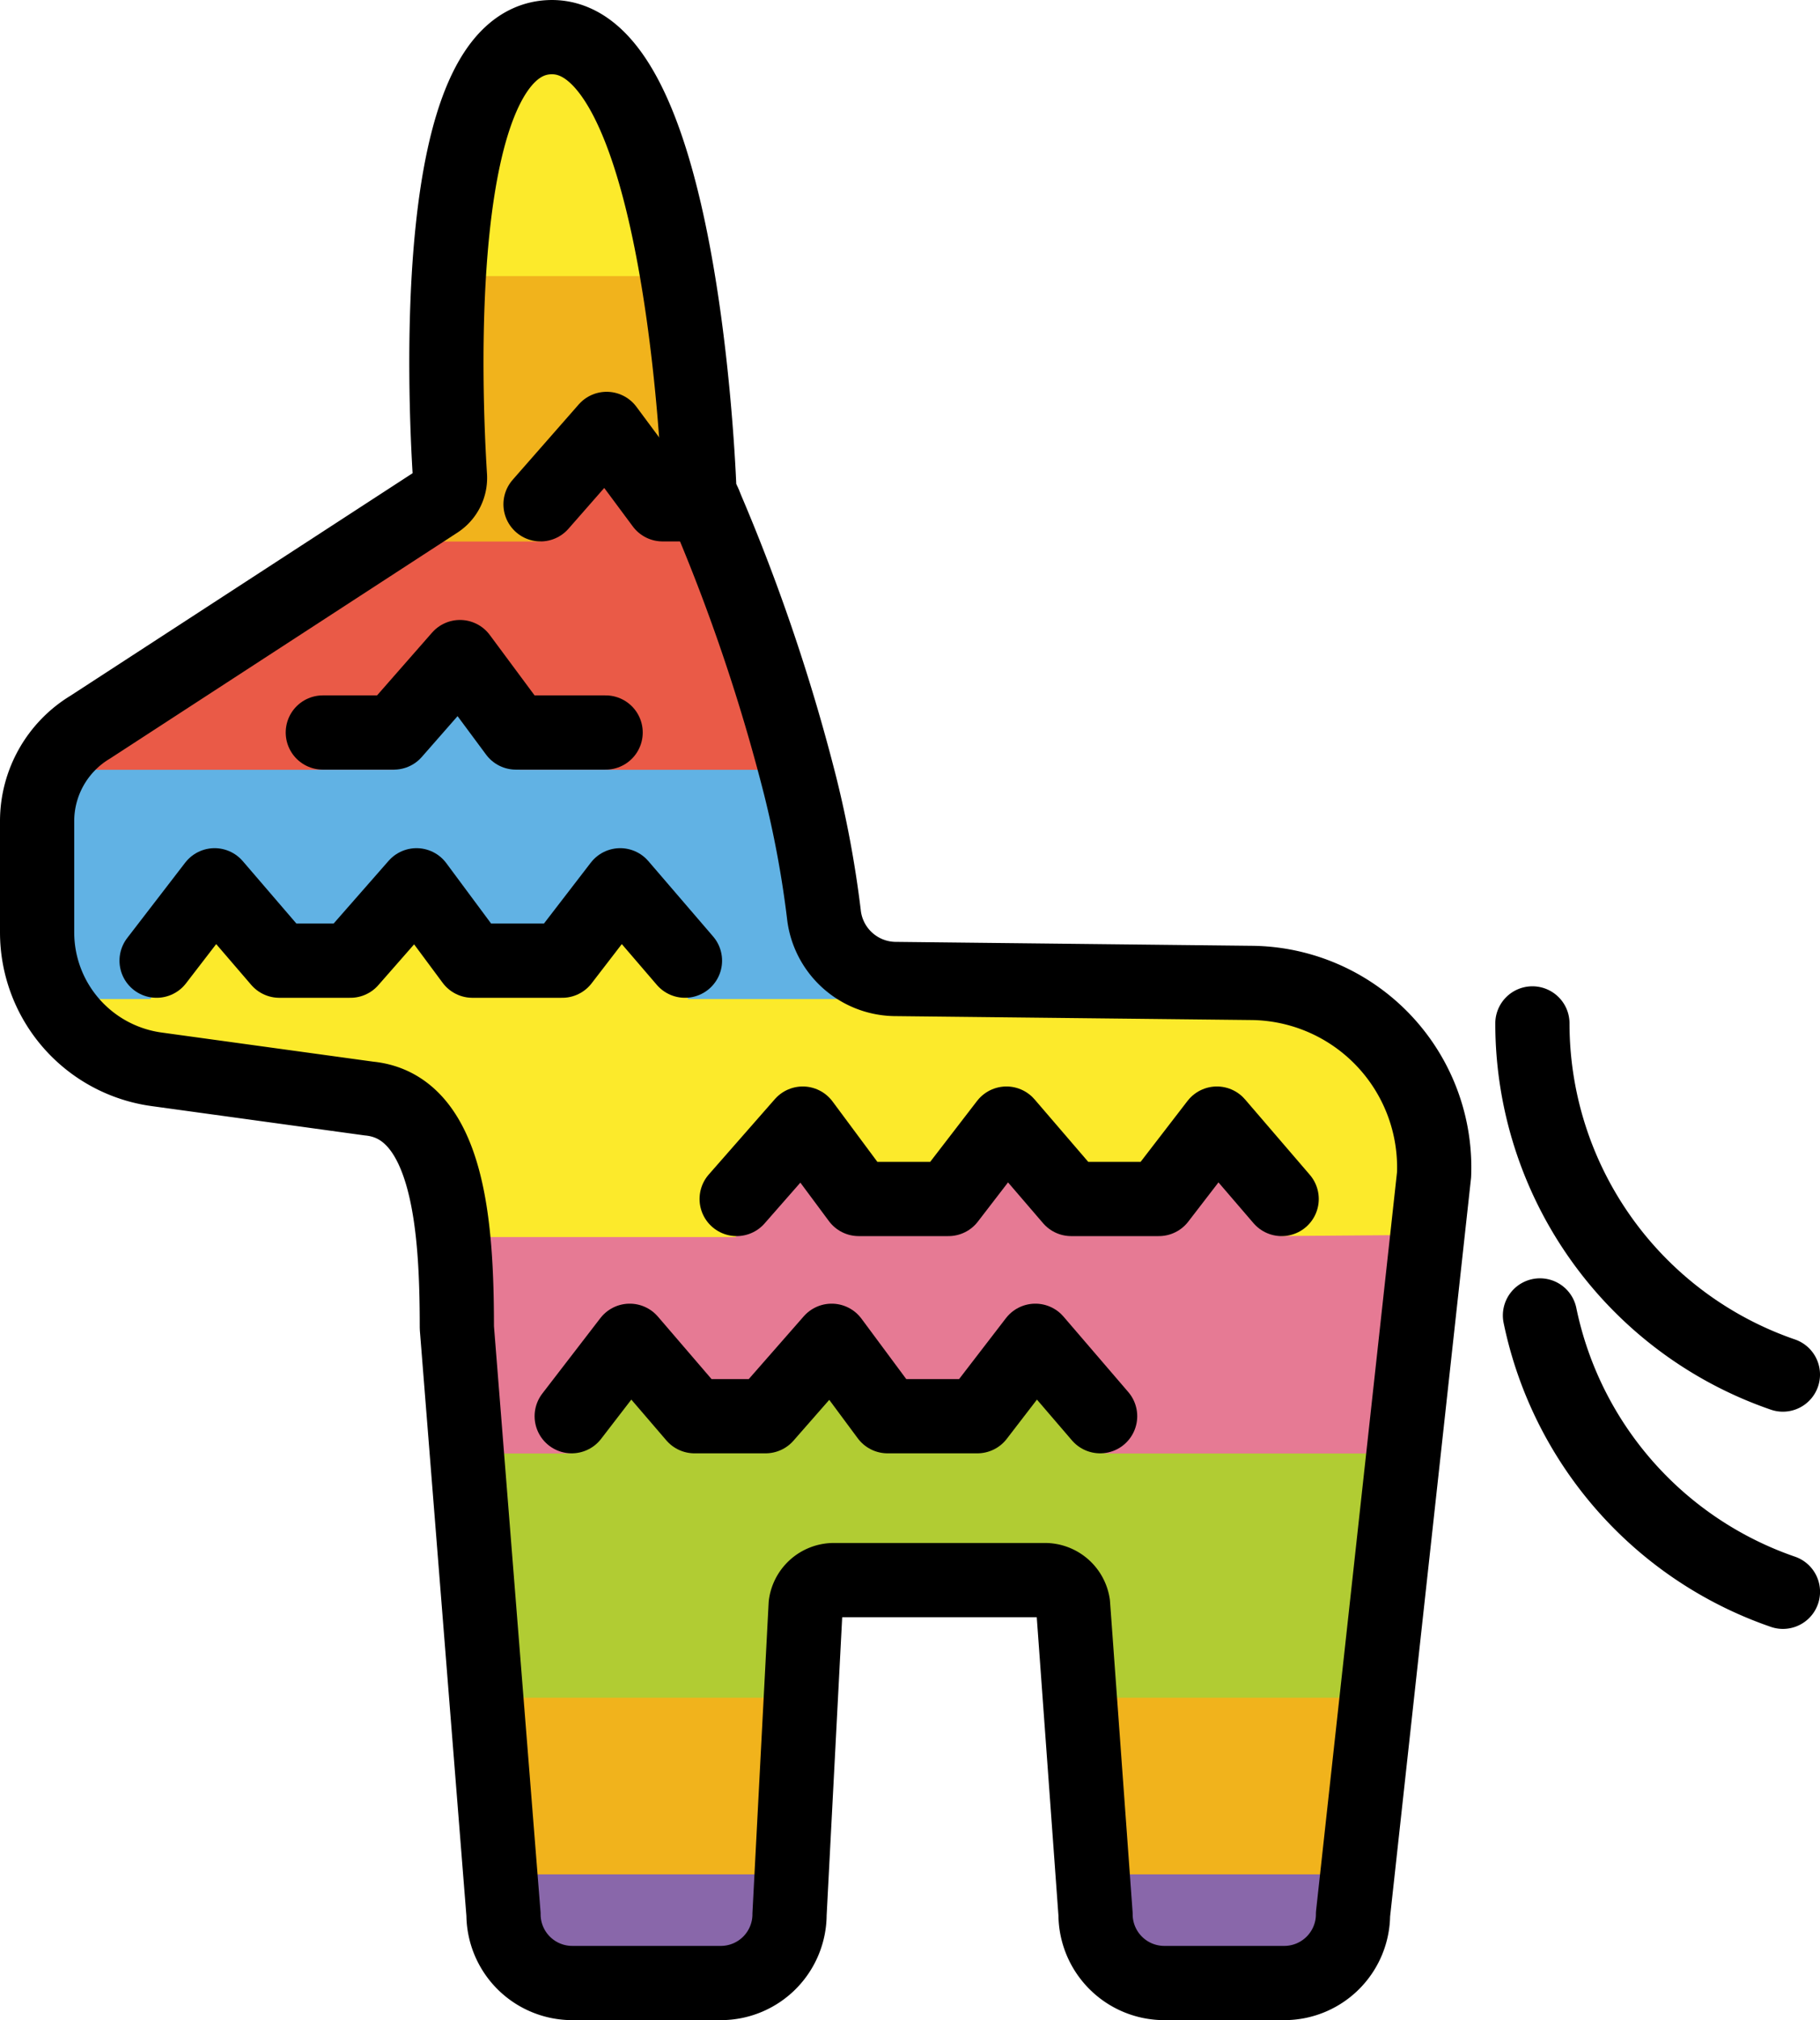 <svg xmlns="http://www.w3.org/2000/svg" xmlns:svg="http://www.w3.org/2000/svg" id="emoji" width="49.044" height="54.423" version="1.1" viewBox="0 0 49.044 54.423"><g id="color" transform="translate(-11.48,-7.535)"><rect id="rect1" width="8.232" height="4.958" x="24.8" y="56" fill="#8967aa" rx="2.02"/><rect id="rect2" width="8.232" height="4.958" x="40.466" y="56" fill="#8967aa" rx="2.02"/><polygon id="polygon2" fill="#f1b31c" points="33.333 49.922 24.475 49.922 25.309 58.031 32.737 58.031"/><polygon id="polygon3" fill="#f1b31c" points="39.638 50.104 48.794 50.104 48.058 58.031 41.354 58.031"/><polygon id="polygon4" fill="#b1cc33" points="33.952 50.104 39.638 50.104 40.478 53.271 48.621 53.271 49.681 43.232 23.781 43.232 24.52 53.271 33.113 53.271"/><polygon id="polygon5" fill="#e67a94" points="39.38 43.656 37.817 45.688 35.398 45.688 33.891 43.656 32.11 45.688 30.195 45.688 28.45 43.656 26.886 46.692 24.266 46.692 22.702 37.805 50.128 37.805 49.344 46.692 41.244 46.692"/><polygon id="polygon6" fill="#fcea2b" points="46.017 40.834 44.272 37.805 42.708 39.836 40.346 39.836 38.601 37.805 37.038 39.836 34.62 39.836 33.112 37.805 31.304 40.862 23.576 40.862 22.234 37.406 14.153 35.76 12.48 32.958 12.48 30.141 33.523 30.141 33.523 32.231 36.056 33.984 46.609 34.234 49.713 37.805 49.863 40.803"/><polygon id="polygon7" fill="#61b2e4" points="30.026 34.449 28.193 31.385 26.63 33.416 24.211 33.416 22.704 31.385 20.923 33.416 19.008 33.416 17.263 31.385 15.535 34.449 13.141 34.449 12.816 28.297 18.101 24.4 31.893 24.826 33.523 31.045 34.336 34.449"/><polygon id="polygon8" fill="#ea5a47" points="25.491 28.274 23.875 25.237 22.105 28.274 13.141 28.274 23.257 21.048 23.51 17.402 30.069 17.402 30.469 21.61 32.661 27.269 33.144 28.274"/><polygon id="polygon9" fill="#f1b31c" points="27.827 19.09 26.046 22.124 21.751 22.124 23.599 20.502 23.859 12.388 29.175 12.388 30.469 21.121 29.335 21.121"/><polygon id="polygon10" fill="#fcea2b" points="24.489 10.121 26.321 8.248 28.389 10.261 29.735 14.974 23.575 14.974"/></g><g id="line" transform="translate(-11.48,-7.535)"><path id="path10" fill="none" stroke="#000" stroke-linecap="round" stroke-linejoin="round" stroke-width="2" d="m 33.045,28.718 a 50.949,50.949 0 0 0 -2.657,-7.783 0.761,0.761 0 0 1 -0.065,-0.276 C 30.265,19.283 29.697,8.377 26.279,8.537 c -3.23,0.15 -2.812,9.65 -2.674,11.825 a 0.758,0.758 0 0 1 -0.348,0.686 l -9.346,6.077 A 2.958,2.958 0 0 0 12.48,29.658 v 2.994 a 3.725,3.725 0 0 0 3.217,3.69 l 5.726,0.788 c 2.171,0.21 2.366,3.531 2.368,6.141 0,0.018 7e-4,0.036 0.002,0.055 l 1.255,15.78 A 1.853,1.853 0 0 0 26.9,60.958 h 4.004 a 1.852,1.852 0 0 0 1.852,-1.853 l 0.435,-8.338 a 0.767,0.767 0 0 1 0.76,-0.664 h 5.686 a 0.767,0.767 0 0 1 0.758,0.651 l 0.607,8.351 a 1.853,1.853 0 0 0 1.853,1.853 h 3.232 A 1.853,1.853 0 0 0 47.94,59.106 L 50.124,39.184 A 4.97,4.97 0 0 0 45.212,34.015 l -9.63,-0.106 A 1.956,1.956 0 0 1 33.68,32.152 28.405,28.405 0 0 0 33.045,28.718"/><polyline id="polyline10" fill="none" stroke="#000" stroke-linecap="round" stroke-linejoin="round" stroke-width="2" points="30.469 21.121 29.335 21.121 27.827 19.09 26.046 21.121"/><polyline id="polyline11" fill="none" stroke="#000" stroke-linecap="round" stroke-linejoin="round" stroke-width="2" points="27.8 27.269 25.382 27.269 23.875 25.237 22.094 27.269 20.179 27.269"/><polyline id="polyline12" fill="none" stroke="#000" stroke-linecap="round" stroke-linejoin="round" stroke-width="2" points="15.7 33.416 17.263 31.385 19.008 33.416 20.923 33.416 22.704 31.385 24.211 33.416 26.63 33.416 28.193 31.385 29.938 33.416"/><polyline id="polyline13" fill="none" stroke="#000" stroke-linecap="round" stroke-linejoin="round" stroke-width="2" points="31.331 39.836 33.112 37.805 34.62 39.836 37.038 39.836 38.601 37.805 40.346 39.836 42.708 39.836 44.272 37.805 46.017 39.836"/><polyline id="polyline14" fill="none" stroke="#000" stroke-linecap="round" stroke-linejoin="round" stroke-width="2" points="26.886 45.688 28.45 43.656 30.195 45.688 32.11 45.688 33.891 43.656 35.398 45.688 37.817 45.688 39.38 43.656 41.125 45.688"/><path id="path14" fill="none" stroke="#000" stroke-linecap="round" stroke-linejoin="round" stroke-width="2" d="m 59.524,44.566 a 10.004,10.004 0 0 1 -6.75,-9.46"/><path id="path15" fill="none" stroke="#000" stroke-linecap="round" stroke-linejoin="round" stroke-width="2" d="M 59.525,50.418 A 10.017,10.017 0 0 1 52.978,42.973"/></g></svg>